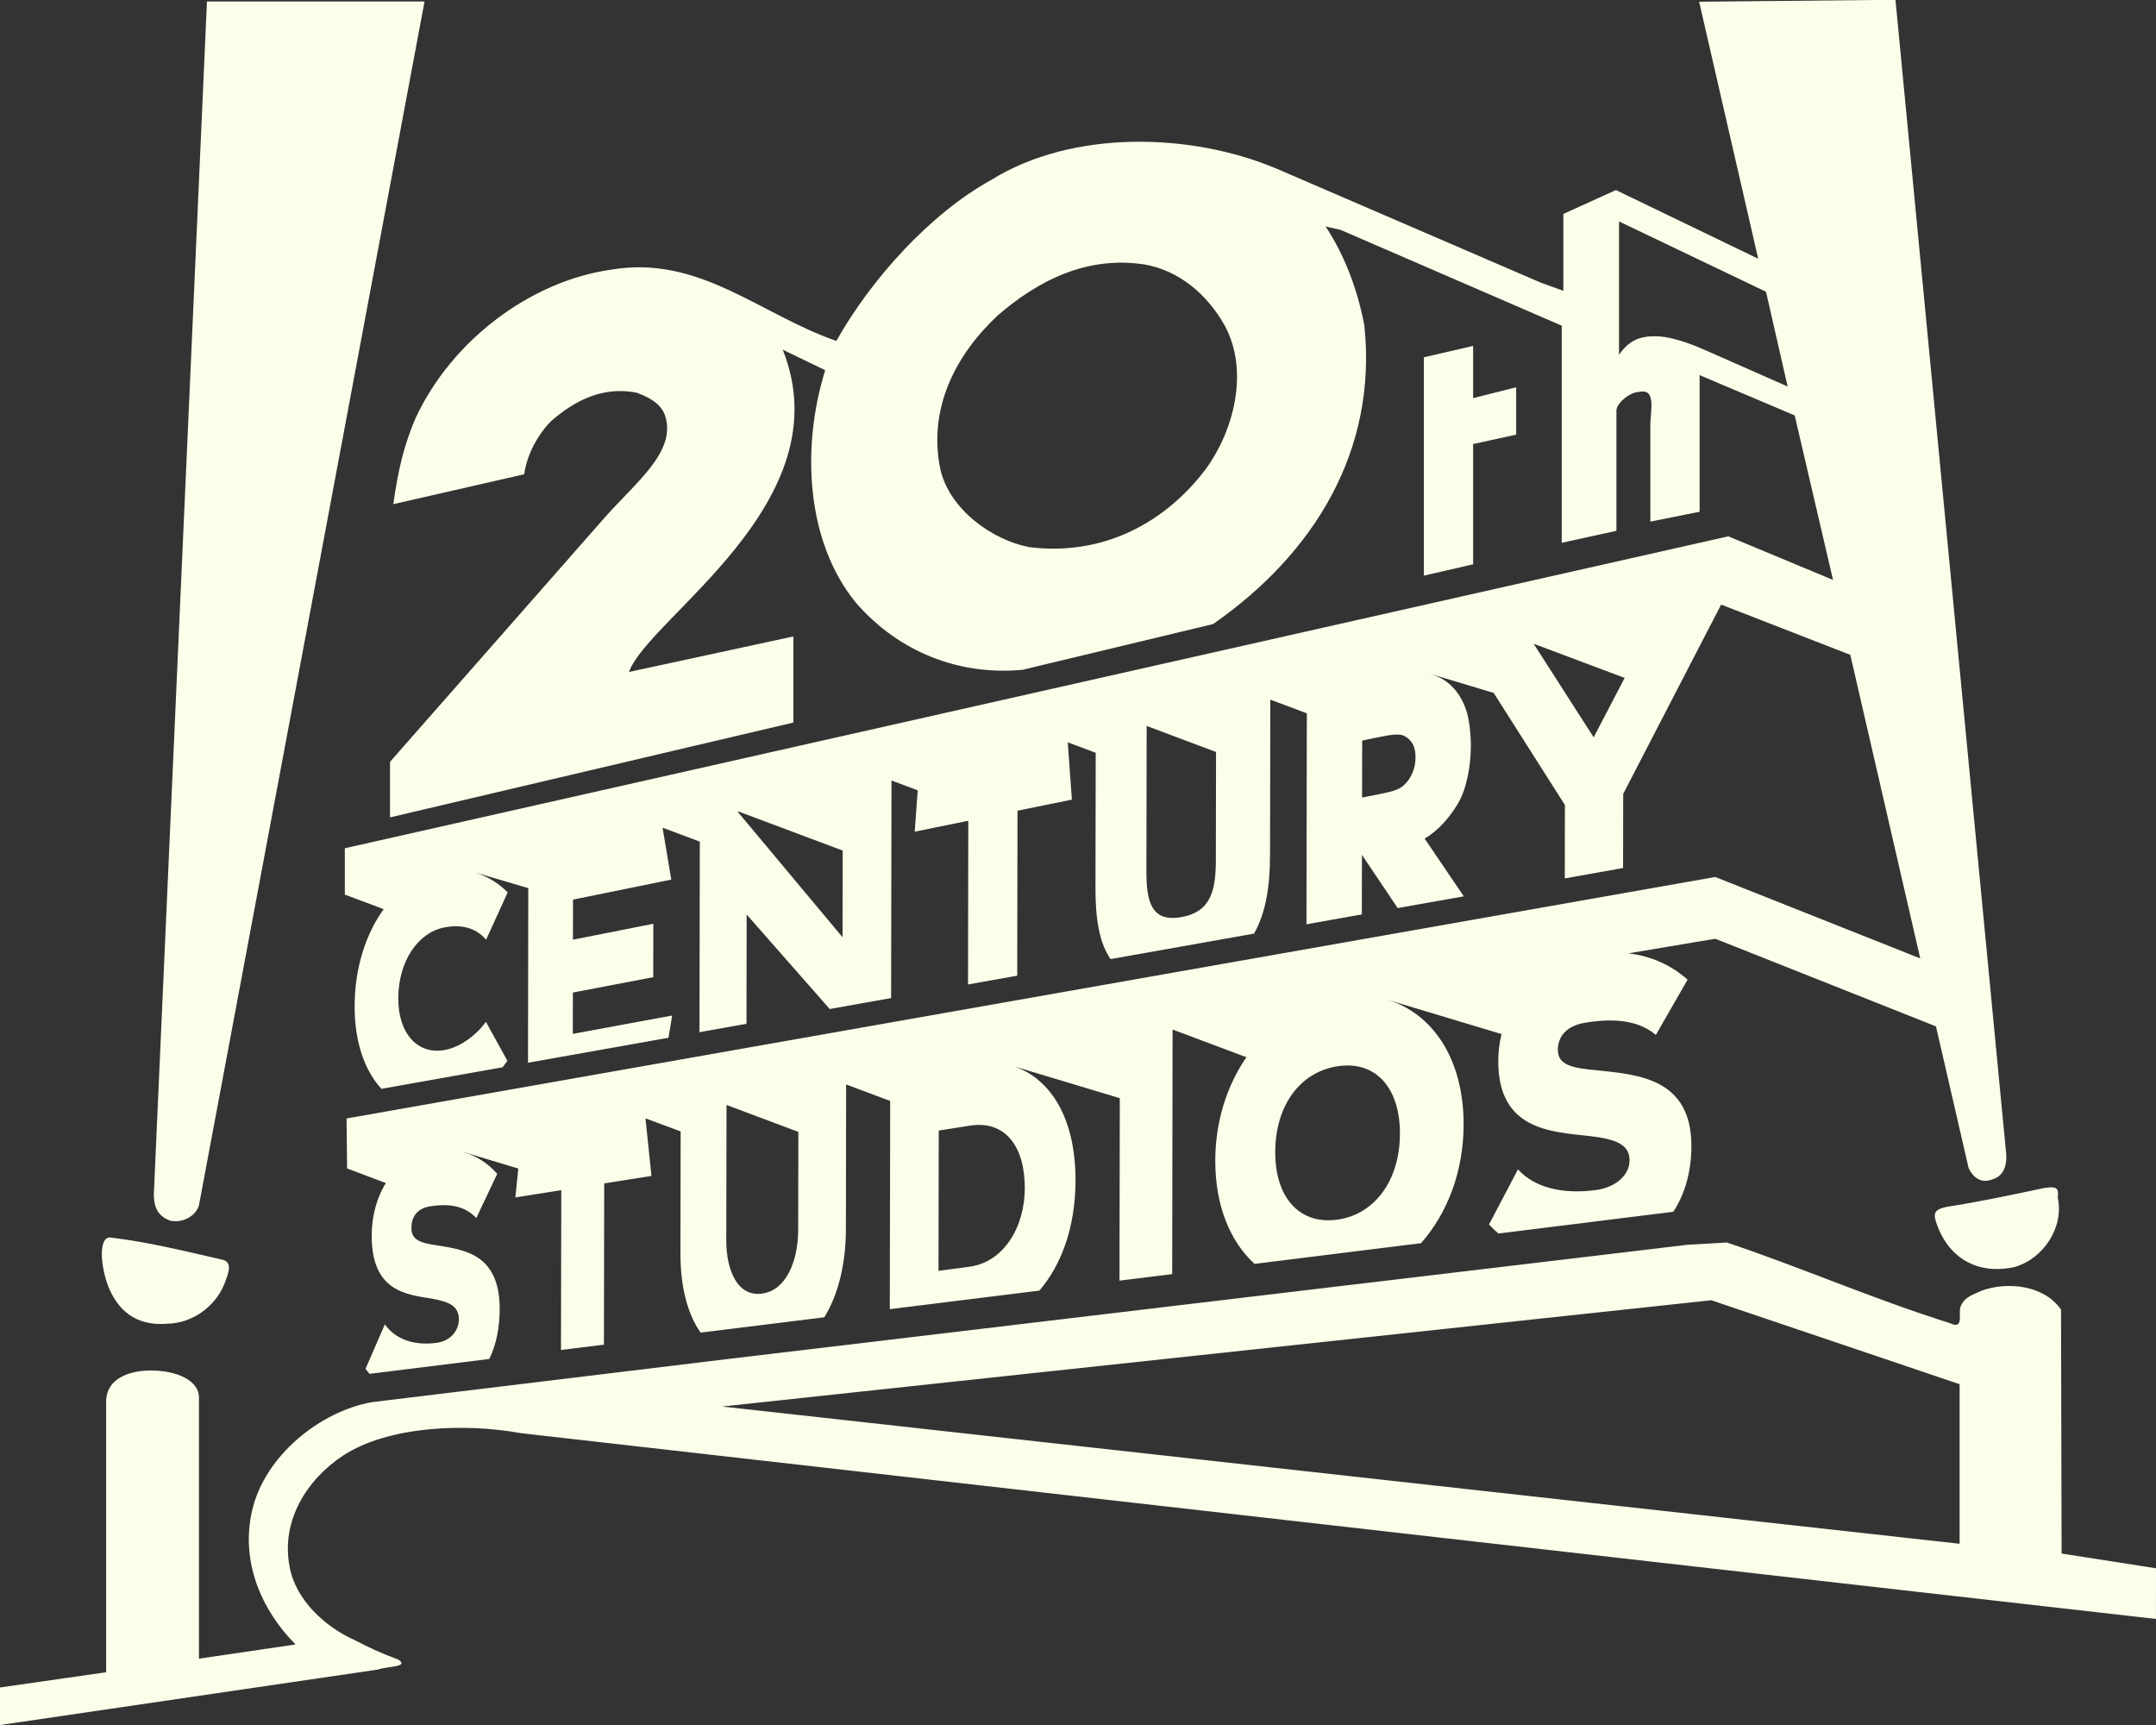 <svg fill="none" height="48" viewBox="0 0 60 48" width="60" xmlns="http://www.w3.org/2000/svg"><rect x="0" y="0" width="60" height="48" fill="#333333" stroke="none"/><g fill="#fcfeea"><path d="m39.625 9.942v6.076l1.371-.316v-3.346l1.198-.262v-1.318l-1.198.302v-1.453z"/><path d="m47.286.048 1.643 7.151-3.959-1.91-1.463.664v2.139l-.632-.229-7.342-3.167c-2.392-1.012-5.683-1.089-7.933.302-1.709.941-3.352 2.759-4.325 4.489-2.138-.742-3.809-2.397-6.262-1.984-2.246.314-4.445 1.968-5.45 4.136-.322.755-.485 1.44-.617 2.39l3.644-.832c.032-.33.252-.982.753-1.485.662-.573 1.434-.966 2.366-.787.293.105.665.275.794.624.344.998-.781 1.846-1.665 2.842l-5.984 6.808v1.546l11.225-2.639v-2.396l-4.575.988c.544-1.516 5.977-4.714 4.279-8.968l1.182.572c-.664 2.12-.545 4.758.854 6.469 1.199 1.38 2.882 2.033 4.643 1.866l5.298-1.272c2.807-1.956 4.579-4.819 4.208-8.32-.192-.982-.53-1.91-1.076-2.742l.412.092 6.158 2.667v6.042l1.522-.333v-3.364c.03-.225.4-.499.617-.499.523-.121.313.541.327.986v2.621l1.371-.274v-3.803l2.646 1.122 1.067 4.577-2.913-1.213-38.503 8.68v1.289l1.082.406c-.499.688-.808 1.64-.809 2.705-.001 1.002.285 1.795.746 2.294l3.37-.599c.047-.06.094-.12.136-.18l-.598-1.085c-.273.375-.71.702-1.144.783-.731.136-1.297-.425-1.295-1.439.002-1.015.537-1.819 1.268-1.968.397-.081.854-.043 1.176.339l.601-1.318c-.226-.229-.535-.435-.898-.551l1.471.433-.008 4.859 3.91-.695.102-.619-2.765.511.002-1.151 2.236-.426.003-1.487-2.237.443.002-1.115 2.734-.557-.242-1.445 1.036.388-.009 5.303 1.308-.233.005-3.042 2.311 2.63 1.709-.304.011-6.055.729.273-.083 1.151 1.491-.303-.008 4.555 1.37-.244.007-4.591 1.514-.308-.115-1.595.778.291-.007 3.772c-.001.831.103 1.516.421 1.969l3.991-.709c.333-.581.445-1.328.446-2.199l.008-4.312 1.016.381-.01 5.87 1.541-.274.003-1.657.995 1.48 1.84-.326-1.091-1.608c.397-.23.703-.603.92-.96.243-.403.366-1.04.367-1.613.001-.32-.044-.76-.136-1.02-.091-.261-.224-.479-.403-.654-.169-.166-.383-.281-.637-.348h.007l1.804.542 1.982 3.118-.003 2.044 1.622-.289.004-2.064 2.725-5.267 3.595 1.399 1.946 8.447-5.703-2.266-38.092 6.72.016 1.39 1.079.407c-.26.415-.394.931-.395 1.458-.003 1.559.958 1.641 1.675 1.759.466.084.751.195.75.576 0 .322-.239.604-.627.654-.595.079-1.123-.082-1.432-.515l-.537 1.236c.035.049.073.095.112.14l3.332-.413c.189-.388.288-.858.289-1.388.003-1.528-.98-1.646-1.706-1.768-.485-.066-.752-.145-.751-.493.001-.288.144-.539.517-.598.387-.062.917-.078 1.289.326l.582-1.23c-.262-.296-.566-.494-.907-.593l.003-.004 1.491.449-.082.804 1.278-.202-.008 4.447 1.195-.148.008-4.487 1.315-.208-.167-1.602h.001l.978.363-.006 3.393c-.001.875.178 1.667.562 2.206l3.442-.427c.404-.655.598-1.525.601-2.445l.006-4.027.013-.002 1.213.454-.011 5.794 4.162-.516c.623-.724 1.003-1.779 1.007-3.061.002-1.717-.674-2.823-1.712-3.18l2.944.886-.009 5.077 1.467-.181.011-6.796.019-.003 2.036.763c-.541.784-.865 1.781-.867 2.879-.002 1.25.412 2.248 1.093 2.872l4.633-.576c.728-.825 1.183-1.982 1.185-3.3.004-1.819-.856-3.084-2.111-3.471l3.167.952c-.061.244-.091.495-.092.747-.004 1.909 1.441 1.972 2.521 2.088.705.085 1.134.211 1.133.679-.001.395-.361.751-.949.828-.896.118-1.692-.06-2.156-.578l-.806 1.534c.083.089.17.174.262.252l4.866-.605c.33-.503.503-1.125.504-1.828.004-1.883-1.487-1.987-2.585-2.105-.731-.062-1.132-.147-1.131-.574.001-.354.217-.668.778-.757.584-.093 1.386-.137 1.949.343l.883-1.538c-.466-.414-1.024-.658-1.647-.732l2.419-.406 6.14 2.438.91 3.947c.104.214.313.44.637.317.412-.103.442-.531.395-.847l-3.069-31.983m-46.99.048-1.478 33.18c0 .422.144.621.445.742.311.076.706-.089.81-.423l6.278-33.499m21.751 12.999c-1.227 1.625-3.002 2.425-4.918 2.184-1.033-.196-2.231-1.047-2.482-2.184-.336-1.666.413-3.15 1.595-4.259 1.153-.998 2.507-1.665 4.09-1.423.96.166 1.757.834 2.248 1.728.662 1.258.235 2.895-.535 3.955zm-10.118 13.039-2.92-3.494.025-.005 2.899 1.087zm10.39-2.21c-.001.855-.101 1.49-.949 1.647-.849.158-.986-.428-.985-1.275l.007-4.042 1.931.725-.005 2.945zm5.311-2.104c-.157.186-.299.241-.797.339l-.446.087.003-1.585.447-.092c.49-.099.656-.113.824.028.125.106.214.238.213.535 0 .297-.118.541-.242.687zm5.203-1.248-1.667-2.598.009-.002 2.519.945-.862 1.655zm-22.139 13.702c-.001.846-.319 1.684-1.006 1.776-.689.091-.996-.654-.995-1.488l.007-3.762 1.999.75-.005 2.724zm6.307-1.164c-.002 1.105-.596 2.066-1.54 2.192l-.862.114.007-3.903.869-.137c.985-.155 1.528.586 1.525 1.734zm10.041-5.252.019.006c-.006-.002-.013-.004-.02-.006zm.398 3.746c-.002 1.286-.694 2.249-1.752 2.389-1.054.14-1.721-.626-1.718-1.884.003-1.27.671-2.217 1.726-2.384 1.059-.167 1.747.584 1.745 1.879zm10.789-20.796-2.405-1.061c-.429-.181-.946-.351-1.315-.336-.395 0-.71.126-.971.518v-3.713l4.09 1.956.602 2.636z"/><path d="m56.883 33.059c-.887.187-1.802.384-2.687.519-.295.058-.413.137-.323.407.278.894 1.031 1.516 2.183 1.274.814-.227 1.39-1.122 1.21-1.924.016-.215.043-.35-.383-.276z"/><path d="m3.116 34.44c-.396-.09-.326.8-.089 1.392.339.805.946 1.063 1.637 1.001.67-.013 1.315-.454 1.58-1.104.079-.229.255-.579-.028-.67-1.045-.238-2.022-.485-3.1-.618z"/><path d="m60 43.639-2.627-.41-.016-6.789c-.473-.68-1.489-.785-2.201-.529-.218.106-.482.165-.589.437-.089.153.116.67-.294.473-2.172-.685-4.094-1.532-6.216-2.247l-1.096.063-26.732 3.182-9.877 1.197c-1.435.255-2.983 1.484-3.335 3.014-.328 1.41.247 2.761 1.207 3.729l-2.687.395v-7.272c0-.441-.563-.746-1.343-.746-.631 0-1.212.242-1.24.818v7.578l-2.954.424v1.045l10.525-1.545c.226-.092.874-.06.566-.273-.566-.212-.801-.332-1.228-.548-.812-.363-1.64-1.118-1.804-2.041-.245-1.273.474-2.423 1.493-3.094 1.259-.82 3.387-.906 4.95-.62l45.497 5.169m-5.464-2.092-34.438-3.819 27.527-2.957 6.911 2.336v4.439z"/></g></svg>